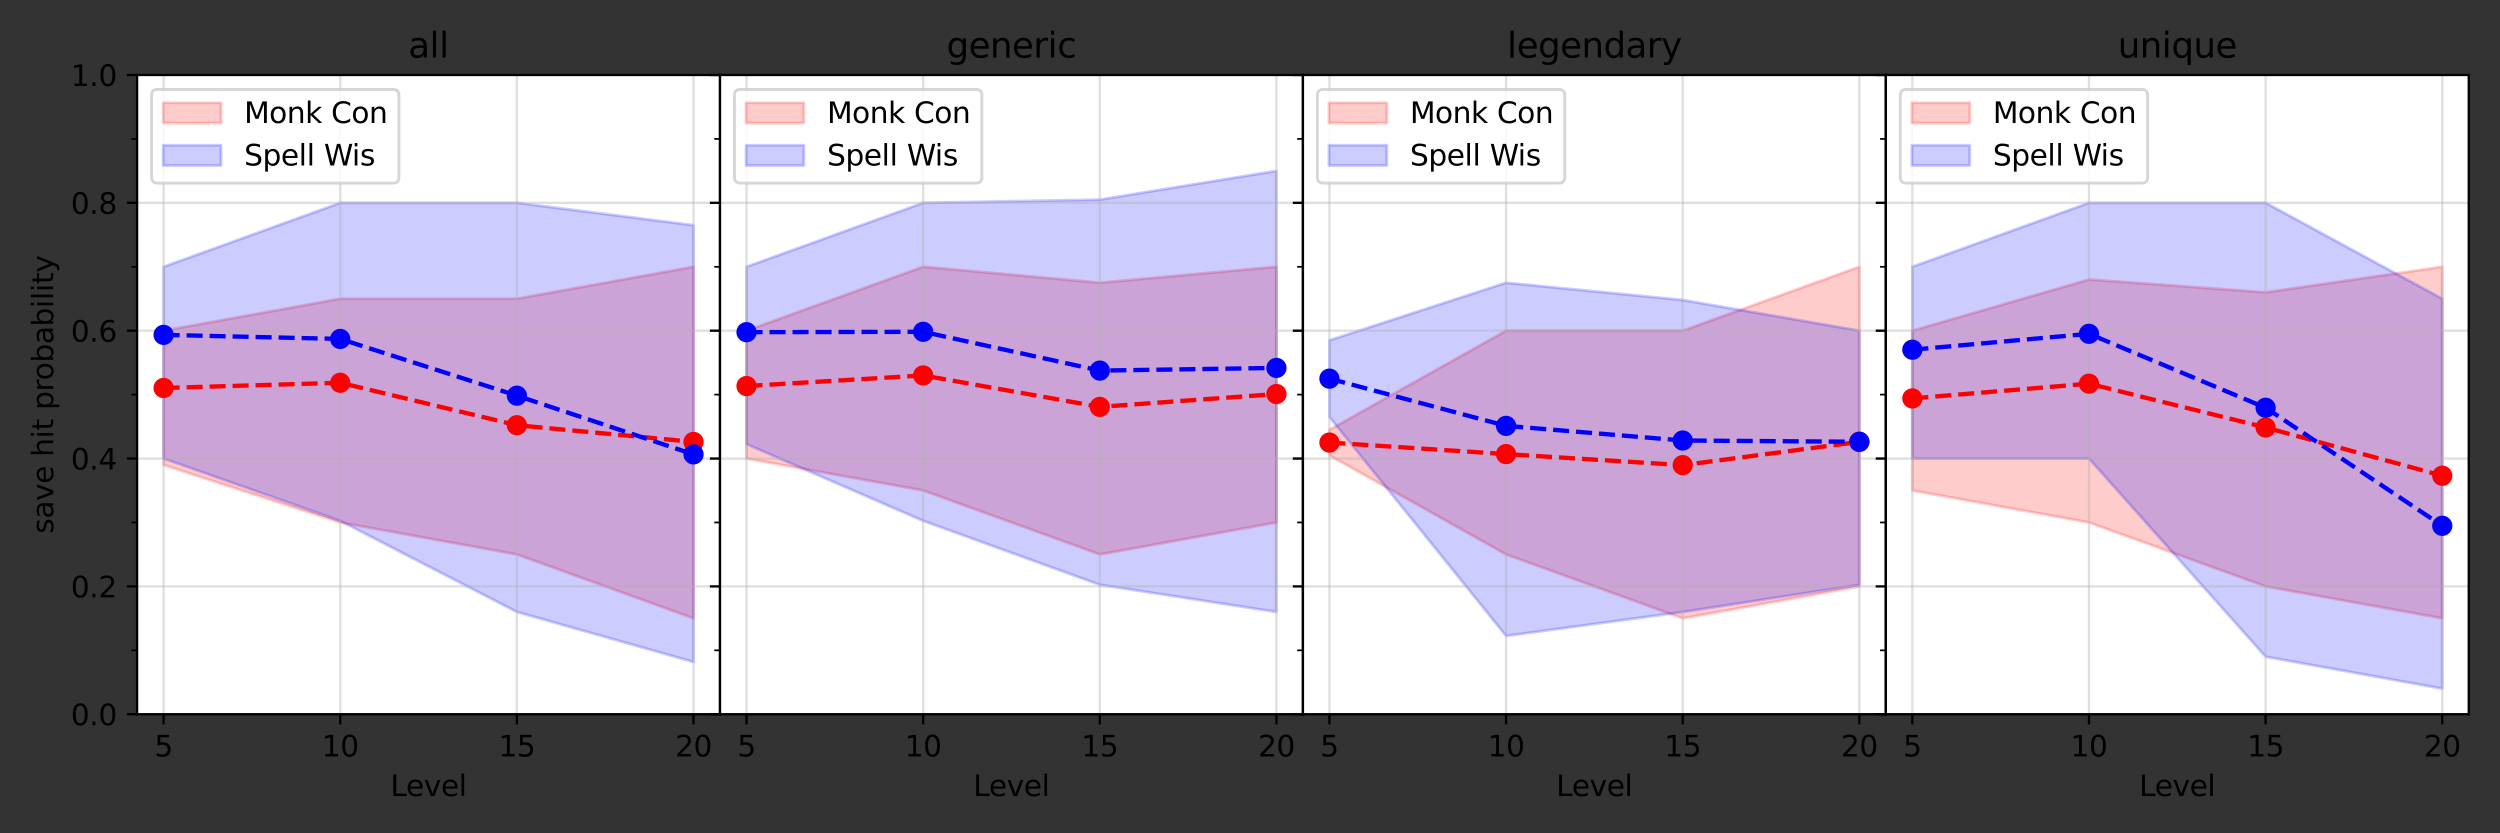 <?xml version="1.0" encoding="utf-8" standalone="no"?>
<!DOCTYPE svg PUBLIC "-//W3C//DTD SVG 1.1//EN"
  "http://www.w3.org/Graphics/SVG/1.1/DTD/svg11.dtd">
<svg xmlns:xlink="http://www.w3.org/1999/xlink" width="864pt" height="288pt" viewBox="0 0 864 288" xmlns="http://www.w3.org/2000/svg" version="1.1">
 <rect x="0" y="0" width="864" height="288" fill="#333333" stroke="none"/>
 <defs>
  <style type="text/css">*{stroke-linejoin: round; stroke-linecap: butt}</style>
 </defs>
 <g id="figure_1">
  <g id="patch_1">
   <path d="M 0 288 
L 864 288 
L 864 0 
L 0 0 
L 0 288 
z
" style="fill: none"/>
  </g>
  <g id="axes_1">
   <g id="patch_2">
    <path d="M 47.381 246.844 
L 248.836 246.844 
L 248.836 25.918 
L 47.381 25.918 
z
" style="fill: #ffffff"/>
   </g>
   <g id="PolyCollection_1">
    <defs>
     <path id="mc5e1fc3520" d="M 56.538 -173.712 
L 56.538 -127.317 
L 117.585 -107.434 
L 178.632 -96.388 
L 239.679 -74.295 
L 239.679 -195.804 
L 239.679 -195.804 
L 178.632 -184.758 
L 117.585 -184.758 
L 56.538 -173.712 
z
" style="stroke: #ff0000; stroke-opacity: 0.2"/>
    </defs>
    <g clip-path="url(#p38a1114e2a)">
     <use xlink:href="#mc5e1fc3520" x="0" y="288" style="fill: #ff0000; fill-opacity: 0.2; stroke: #ff0000; stroke-opacity: 0.2"/>
    </g>
   </g>
   <g id="PolyCollection_2">
    <defs>
     <path id="m28bdf48d0e" d="M 56.538 -195.804 
L 56.538 -129.526 
L 117.585 -107.986 
L 178.632 -76.504 
L 239.679 -59.217 
L 239.679 -210.164 
L 239.679 -210.164 
L 178.632 -217.897 
L 117.585 -217.897 
L 56.538 -195.804 
z
" style="stroke: #0000ff; stroke-opacity: 0.2"/>
    </defs>
    <g clip-path="url(#p38a1114e2a)">
     <use xlink:href="#m28bdf48d0e" x="0" y="288" style="fill: #0000ff; fill-opacity: 0.2; stroke: #0000ff; stroke-opacity: 0.2"/>
    </g>
   </g>
   <g id="matplotlib.axis_1">
    <g id="xtick_1">
     <g id="line2d_1">
      <path d="M 56.538 246.844 
L 56.538 25.918 
" clip-path="url(#p38a1114e2a)" style="fill: none; stroke: #b0b0b0; stroke-opacity: 0.4; stroke-width: 0.8; stroke-linecap: square"/>
     </g>
     <g id="line2d_2">
      <defs>
       <path id="m4a49cfbfd7" d="M 0 0 
L 0 3.5 
" style="stroke: #000000; stroke-width: 0.8"/>
      </defs>
      <g>
       <use xlink:href="#m4a49cfbfd7" x="56.538" y="246.844" style="stroke: #000000; stroke-width: 0.8"/>
      </g>
     </g>
     <g id="text_1">
      <!-- 5 -->
      <g transform="translate(53.357 261.442)scale(0.1 -0.1)">
       <defs>
        <path id="DejaVuSans-35" d="M 691 4666 
L 3169 4666 
L 3169 4134 
L 1269 4134 
L 1269 2991 
Q 1406 3038 1543 3061 
Q 1681 3084 1819 3084 
Q 2600 3084 3056 2656 
Q 3513 2228 3513 1497 
Q 3513 744 3044 326 
Q 2575 -91 1722 -91 
Q 1428 -91 1123 -41 
Q 819 9 494 109 
L 494 744 
Q 775 591 1075 516 
Q 1375 441 1709 441 
Q 2250 441 2565 725 
Q 2881 1009 2881 1497 
Q 2881 1984 2565 2268 
Q 2250 2553 1709 2553 
Q 1456 2553 1204 2497 
Q 953 2441 691 2322 
L 691 4666 
z
" transform="scale(0.016)"/>
       </defs>
       <use xlink:href="#DejaVuSans-35"/>
      </g>
     </g>
    </g>
    <g id="xtick_2">
     <g id="line2d_3">
      <path d="M 117.585 246.844 
L 117.585 25.918 
" clip-path="url(#p38a1114e2a)" style="fill: none; stroke: #b0b0b0; stroke-opacity: 0.4; stroke-width: 0.8; stroke-linecap: square"/>
     </g>
     <g id="line2d_4">
      <g>
       <use xlink:href="#m4a49cfbfd7" x="117.585" y="246.844" style="stroke: #000000; stroke-width: 0.8"/>
      </g>
     </g>
     <g id="text_2">
      <!-- 10 -->
      <g transform="translate(111.223 261.442)scale(0.1 -0.1)">
       <defs>
        <path id="DejaVuSans-31" d="M 794 531 
L 1825 531 
L 1825 4091 
L 703 3866 
L 703 4441 
L 1819 4666 
L 2450 4666 
L 2450 531 
L 3481 531 
L 3481 0 
L 794 0 
L 794 531 
z
" transform="scale(0.016)"/>
        <path id="DejaVuSans-30" d="M 2034 4250 
Q 1547 4250 1301 3770 
Q 1056 3291 1056 2328 
Q 1056 1369 1301 889 
Q 1547 409 2034 409 
Q 2525 409 2770 889 
Q 3016 1369 3016 2328 
Q 3016 3291 2770 3770 
Q 2525 4250 2034 4250 
z
M 2034 4750 
Q 2819 4750 3233 4129 
Q 3647 3509 3647 2328 
Q 3647 1150 3233 529 
Q 2819 -91 2034 -91 
Q 1250 -91 836 529 
Q 422 1150 422 2328 
Q 422 3509 836 4129 
Q 1250 4750 2034 4750 
z
" transform="scale(0.016)"/>
       </defs>
       <use xlink:href="#DejaVuSans-31"/>
       <use xlink:href="#DejaVuSans-30" x="63.623"/>
      </g>
     </g>
    </g>
    <g id="xtick_3">
     <g id="line2d_5">
      <path d="M 178.632 246.844 
L 178.632 25.918 
" clip-path="url(#p38a1114e2a)" style="fill: none; stroke: #b0b0b0; stroke-opacity: 0.4; stroke-width: 0.8; stroke-linecap: square"/>
     </g>
     <g id="line2d_6">
      <g>
       <use xlink:href="#m4a49cfbfd7" x="178.632" y="246.844" style="stroke: #000000; stroke-width: 0.8"/>
      </g>
     </g>
     <g id="text_3">
      <!-- 15 -->
      <g transform="translate(172.27 261.442)scale(0.1 -0.1)">
       <use xlink:href="#DejaVuSans-31"/>
       <use xlink:href="#DejaVuSans-35" x="63.623"/>
      </g>
     </g>
    </g>
    <g id="xtick_4">
     <g id="line2d_7">
      <path d="M 239.679 246.844 
L 239.679 25.918 
" clip-path="url(#p38a1114e2a)" style="fill: none; stroke: #b0b0b0; stroke-opacity: 0.4; stroke-width: 0.8; stroke-linecap: square"/>
     </g>
     <g id="line2d_8">
      <g>
       <use xlink:href="#m4a49cfbfd7" x="239.679" y="246.844" style="stroke: #000000; stroke-width: 0.8"/>
      </g>
     </g>
     <g id="text_4">
      <!-- 20 -->
      <g transform="translate(233.316 261.442)scale(0.1 -0.1)">
       <defs>
        <path id="DejaVuSans-32" d="M 1228 531 
L 3431 531 
L 3431 0 
L 469 0 
L 469 531 
Q 828 903 1448 1529 
Q 2069 2156 2228 2338 
Q 2531 2678 2651 2914 
Q 2772 3150 2772 3378 
Q 2772 3750 2511 3984 
Q 2250 4219 1831 4219 
Q 1534 4219 1204 4116 
Q 875 4013 500 3803 
L 500 4441 
Q 881 4594 1212 4672 
Q 1544 4750 1819 4750 
Q 2544 4750 2975 4387 
Q 3406 4025 3406 3419 
Q 3406 3131 3298 2873 
Q 3191 2616 2906 2266 
Q 2828 2175 2409 1742 
Q 1991 1309 1228 531 
z
" transform="scale(0.016)"/>
       </defs>
       <use xlink:href="#DejaVuSans-32"/>
       <use xlink:href="#DejaVuSans-30" x="63.623"/>
      </g>
     </g>
    </g>
    <g id="text_5">
     <!-- Level -->
     <g transform="translate(134.909 275.12)scale(0.1 -0.1)">
      <defs>
       <path id="DejaVuSans-4c" d="M 628 4666 
L 1259 4666 
L 1259 531 
L 3531 531 
L 3531 0 
L 628 0 
L 628 4666 
z
" transform="scale(0.016)"/>
       <path id="DejaVuSans-65" d="M 3597 1894 
L 3597 1613 
L 953 1613 
Q 991 1019 1311 708 
Q 1631 397 2203 397 
Q 2534 397 2845 478 
Q 3156 559 3463 722 
L 3463 178 
Q 3153 47 2828 -22 
Q 2503 -91 2169 -91 
Q 1331 -91 842 396 
Q 353 884 353 1716 
Q 353 2575 817 3079 
Q 1281 3584 2069 3584 
Q 2775 3584 3186 3129 
Q 3597 2675 3597 1894 
z
M 3022 2063 
Q 3016 2534 2758 2815 
Q 2500 3097 2075 3097 
Q 1594 3097 1305 2825 
Q 1016 2553 972 2059 
L 3022 2063 
z
" transform="scale(0.016)"/>
       <path id="DejaVuSans-76" d="M 191 3500 
L 800 3500 
L 1894 563 
L 2988 3500 
L 3597 3500 
L 2284 0 
L 1503 0 
L 191 3500 
z
" transform="scale(0.016)"/>
       <path id="DejaVuSans-6c" d="M 603 4863 
L 1178 4863 
L 1178 0 
L 603 0 
L 603 4863 
z
" transform="scale(0.016)"/>
      </defs>
      <use xlink:href="#DejaVuSans-4c"/>
      <use xlink:href="#DejaVuSans-65" x="53.963"/>
      <use xlink:href="#DejaVuSans-76" x="115.486"/>
      <use xlink:href="#DejaVuSans-65" x="174.666"/>
      <use xlink:href="#DejaVuSans-6c" x="236.189"/>
     </g>
    </g>
   </g>
   <g id="matplotlib.axis_2">
    <g id="ytick_1">
     <g id="line2d_9">
      <path d="M 47.381 246.844 
L 248.836 246.844 
" clip-path="url(#p38a1114e2a)" style="fill: none; stroke: #b0b0b0; stroke-opacity: 0.4; stroke-width: 0.8; stroke-linecap: square"/>
     </g>
     <g id="line2d_10">
      <defs>
       <path id="mcb3611934f" d="M 0 0 
L -3.5 0 
" style="stroke: #000000; stroke-width: 0.8"/>
      </defs>
      <g>
       <use xlink:href="#mcb3611934f" x="47.381" y="246.844" style="stroke: #000000; stroke-width: 0.8"/>
      </g>
     </g>
     <g id="text_6">
      <!-- 0.0 -->
      <g transform="translate(24.478 250.643)scale(0.1 -0.1)">
       <defs>
        <path id="DejaVuSans-2e" d="M 684 794 
L 1344 794 
L 1344 0 
L 684 0 
L 684 794 
z
" transform="scale(0.016)"/>
       </defs>
       <use xlink:href="#DejaVuSans-30"/>
       <use xlink:href="#DejaVuSans-2e" x="63.623"/>
       <use xlink:href="#DejaVuSans-30" x="95.41"/>
      </g>
     </g>
    </g>
    <g id="ytick_2">
     <g id="line2d_11">
      <path d="M 47.381 202.659 
L 248.836 202.659 
" clip-path="url(#p38a1114e2a)" style="fill: none; stroke: #b0b0b0; stroke-opacity: 0.4; stroke-width: 0.8; stroke-linecap: square"/>
     </g>
     <g id="line2d_12">
      <g>
       <use xlink:href="#mcb3611934f" x="47.381" y="202.659" style="stroke: #000000; stroke-width: 0.8"/>
      </g>
     </g>
     <g id="text_7">
      <!-- 0.2 -->
      <g transform="translate(24.478 206.458)scale(0.1 -0.1)">
       <use xlink:href="#DejaVuSans-30"/>
       <use xlink:href="#DejaVuSans-2e" x="63.623"/>
       <use xlink:href="#DejaVuSans-32" x="95.41"/>
      </g>
     </g>
    </g>
    <g id="ytick_3">
     <g id="line2d_13">
      <path d="M 47.381 158.474 
L 248.836 158.474 
" clip-path="url(#p38a1114e2a)" style="fill: none; stroke: #b0b0b0; stroke-opacity: 0.4; stroke-width: 0.8; stroke-linecap: square"/>
     </g>
     <g id="line2d_14">
      <g>
       <use xlink:href="#mcb3611934f" x="47.381" y="158.474" style="stroke: #000000; stroke-width: 0.8"/>
      </g>
     </g>
     <g id="text_8">
      <!-- 0.4 -->
      <g transform="translate(24.478 162.273)scale(0.1 -0.1)">
       <defs>
        <path id="DejaVuSans-34" d="M 2419 4116 
L 825 1625 
L 2419 1625 
L 2419 4116 
z
M 2253 4666 
L 3047 4666 
L 3047 1625 
L 3713 1625 
L 3713 1100 
L 3047 1100 
L 3047 0 
L 2419 0 
L 2419 1100 
L 313 1100 
L 313 1709 
L 2253 4666 
z
" transform="scale(0.016)"/>
       </defs>
       <use xlink:href="#DejaVuSans-30"/>
       <use xlink:href="#DejaVuSans-2e" x="63.623"/>
       <use xlink:href="#DejaVuSans-34" x="95.41"/>
      </g>
     </g>
    </g>
    <g id="ytick_4">
     <g id="line2d_15">
      <path d="M 47.381 114.288 
L 248.836 114.288 
" clip-path="url(#p38a1114e2a)" style="fill: none; stroke: #b0b0b0; stroke-opacity: 0.4; stroke-width: 0.8; stroke-linecap: square"/>
     </g>
     <g id="line2d_16">
      <g>
       <use xlink:href="#mcb3611934f" x="47.381" y="114.288" style="stroke: #000000; stroke-width: 0.8"/>
      </g>
     </g>
     <g id="text_9">
      <!-- 0.6 -->
      <g transform="translate(24.478 118.088)scale(0.1 -0.1)">
       <defs>
        <path id="DejaVuSans-36" d="M 2113 2584 
Q 1688 2584 1439 2293 
Q 1191 2003 1191 1497 
Q 1191 994 1439 701 
Q 1688 409 2113 409 
Q 2538 409 2786 701 
Q 3034 994 3034 1497 
Q 3034 2003 2786 2293 
Q 2538 2584 2113 2584 
z
M 3366 4563 
L 3366 3988 
Q 3128 4100 2886 4159 
Q 2644 4219 2406 4219 
Q 1781 4219 1451 3797 
Q 1122 3375 1075 2522 
Q 1259 2794 1537 2939 
Q 1816 3084 2150 3084 
Q 2853 3084 3261 2657 
Q 3669 2231 3669 1497 
Q 3669 778 3244 343 
Q 2819 -91 2113 -91 
Q 1303 -91 875 529 
Q 447 1150 447 2328 
Q 447 3434 972 4092 
Q 1497 4750 2381 4750 
Q 2619 4750 2861 4703 
Q 3103 4656 3366 4563 
z
" transform="scale(0.016)"/>
       </defs>
       <use xlink:href="#DejaVuSans-30"/>
       <use xlink:href="#DejaVuSans-2e" x="63.623"/>
       <use xlink:href="#DejaVuSans-36" x="95.41"/>
      </g>
     </g>
    </g>
    <g id="ytick_5">
     <g id="line2d_17">
      <path d="M 47.381 70.103 
L 248.836 70.103 
" clip-path="url(#p38a1114e2a)" style="fill: none; stroke: #b0b0b0; stroke-opacity: 0.4; stroke-width: 0.8; stroke-linecap: square"/>
     </g>
     <g id="line2d_18">
      <g>
       <use xlink:href="#mcb3611934f" x="47.381" y="70.103" style="stroke: #000000; stroke-width: 0.8"/>
      </g>
     </g>
     <g id="text_10">
      <!-- 0.8 -->
      <g transform="translate(24.478 73.902)scale(0.1 -0.1)">
       <defs>
        <path id="DejaVuSans-38" d="M 2034 2216 
Q 1584 2216 1326 1975 
Q 1069 1734 1069 1313 
Q 1069 891 1326 650 
Q 1584 409 2034 409 
Q 2484 409 2743 651 
Q 3003 894 3003 1313 
Q 3003 1734 2745 1975 
Q 2488 2216 2034 2216 
z
M 1403 2484 
Q 997 2584 770 2862 
Q 544 3141 544 3541 
Q 544 4100 942 4425 
Q 1341 4750 2034 4750 
Q 2731 4750 3128 4425 
Q 3525 4100 3525 3541 
Q 3525 3141 3298 2862 
Q 3072 2584 2669 2484 
Q 3125 2378 3379 2068 
Q 3634 1759 3634 1313 
Q 3634 634 3220 271 
Q 2806 -91 2034 -91 
Q 1263 -91 848 271 
Q 434 634 434 1313 
Q 434 1759 690 2068 
Q 947 2378 1403 2484 
z
M 1172 3481 
Q 1172 3119 1398 2916 
Q 1625 2713 2034 2713 
Q 2441 2713 2670 2916 
Q 2900 3119 2900 3481 
Q 2900 3844 2670 4047 
Q 2441 4250 2034 4250 
Q 1625 4250 1398 4047 
Q 1172 3844 1172 3481 
z
" transform="scale(0.016)"/>
       </defs>
       <use xlink:href="#DejaVuSans-30"/>
       <use xlink:href="#DejaVuSans-2e" x="63.623"/>
       <use xlink:href="#DejaVuSans-38" x="95.41"/>
      </g>
     </g>
    </g>
    <g id="ytick_6">
     <g id="line2d_19">
      <path d="M 47.381 25.918 
L 248.836 25.918 
" clip-path="url(#p38a1114e2a)" style="fill: none; stroke: #b0b0b0; stroke-opacity: 0.4; stroke-width: 0.8; stroke-linecap: square"/>
     </g>
     <g id="line2d_20">
      <g>
       <use xlink:href="#mcb3611934f" x="47.381" y="25.918" style="stroke: #000000; stroke-width: 0.8"/>
      </g>
     </g>
     <g id="text_11">
      <!-- 1.0 -->
      <g transform="translate(24.478 29.717)scale(0.1 -0.1)">
       <use xlink:href="#DejaVuSans-31"/>
       <use xlink:href="#DejaVuSans-2e" x="63.623"/>
       <use xlink:href="#DejaVuSans-30" x="95.41"/>
      </g>
     </g>
    </g>
    <g id="ytick_7">
     <g id="line2d_21">
      <defs>
       <path id="m6c1b9f409e" d="M 0 0 
L -2 0 
" style="stroke: #000000; stroke-width: 0.6"/>
      </defs>
      <g>
       <use xlink:href="#m6c1b9f409e" x="47.381" y="224.751" style="stroke: #000000; stroke-width: 0.6"/>
      </g>
     </g>
    </g>
    <g id="ytick_8">
     <g id="line2d_22">
      <g>
       <use xlink:href="#m6c1b9f409e" x="47.381" y="180.566" style="stroke: #000000; stroke-width: 0.6"/>
      </g>
     </g>
    </g>
    <g id="ytick_9">
     <g id="line2d_23">
      <g>
       <use xlink:href="#m6c1b9f409e" x="47.381" y="136.381" style="stroke: #000000; stroke-width: 0.6"/>
      </g>
     </g>
    </g>
    <g id="ytick_10">
     <g id="line2d_24">
      <g>
       <use xlink:href="#m6c1b9f409e" x="47.381" y="92.196" style="stroke: #000000; stroke-width: 0.6"/>
      </g>
     </g>
    </g>
    <g id="ytick_11">
     <g id="line2d_25">
      <g>
       <use xlink:href="#m6c1b9f409e" x="47.381" y="48.011" style="stroke: #000000; stroke-width: 0.6"/>
      </g>
     </g>
    </g>
    <g id="text_12">
     <!-- save hit probability -->
     <g transform="translate(18.398 184.458)rotate(-90)scale(0.1 -0.1)">
      <defs>
       <path id="DejaVuSans-73" d="M 2834 3397 
L 2834 2853 
Q 2591 2978 2328 3040 
Q 2066 3103 1784 3103 
Q 1356 3103 1142 2972 
Q 928 2841 928 2578 
Q 928 2378 1081 2264 
Q 1234 2150 1697 2047 
L 1894 2003 
Q 2506 1872 2764 1633 
Q 3022 1394 3022 966 
Q 3022 478 2636 193 
Q 2250 -91 1575 -91 
Q 1294 -91 989 -36 
Q 684 19 347 128 
L 347 722 
Q 666 556 975 473 
Q 1284 391 1588 391 
Q 1994 391 2212 530 
Q 2431 669 2431 922 
Q 2431 1156 2273 1281 
Q 2116 1406 1581 1522 
L 1381 1569 
Q 847 1681 609 1914 
Q 372 2147 372 2553 
Q 372 3047 722 3315 
Q 1072 3584 1716 3584 
Q 2034 3584 2315 3537 
Q 2597 3491 2834 3397 
z
" transform="scale(0.016)"/>
       <path id="DejaVuSans-61" d="M 2194 1759 
Q 1497 1759 1228 1600 
Q 959 1441 959 1056 
Q 959 750 1161 570 
Q 1363 391 1709 391 
Q 2188 391 2477 730 
Q 2766 1069 2766 1631 
L 2766 1759 
L 2194 1759 
z
M 3341 1997 
L 3341 0 
L 2766 0 
L 2766 531 
Q 2569 213 2275 61 
Q 1981 -91 1556 -91 
Q 1019 -91 701 211 
Q 384 513 384 1019 
Q 384 1609 779 1909 
Q 1175 2209 1959 2209 
L 2766 2209 
L 2766 2266 
Q 2766 2663 2505 2880 
Q 2244 3097 1772 3097 
Q 1472 3097 1187 3025 
Q 903 2953 641 2809 
L 641 3341 
Q 956 3463 1253 3523 
Q 1550 3584 1831 3584 
Q 2591 3584 2966 3190 
Q 3341 2797 3341 1997 
z
" transform="scale(0.016)"/>
       <path id="DejaVuSans-20" transform="scale(0.016)"/>
       <path id="DejaVuSans-68" d="M 3513 2113 
L 3513 0 
L 2938 0 
L 2938 2094 
Q 2938 2591 2744 2837 
Q 2550 3084 2163 3084 
Q 1697 3084 1428 2787 
Q 1159 2491 1159 1978 
L 1159 0 
L 581 0 
L 581 4863 
L 1159 4863 
L 1159 2956 
Q 1366 3272 1645 3428 
Q 1925 3584 2291 3584 
Q 2894 3584 3203 3211 
Q 3513 2838 3513 2113 
z
" transform="scale(0.016)"/>
       <path id="DejaVuSans-69" d="M 603 3500 
L 1178 3500 
L 1178 0 
L 603 0 
L 603 3500 
z
M 603 4863 
L 1178 4863 
L 1178 4134 
L 603 4134 
L 603 4863 
z
" transform="scale(0.016)"/>
       <path id="DejaVuSans-74" d="M 1172 4494 
L 1172 3500 
L 2356 3500 
L 2356 3053 
L 1172 3053 
L 1172 1153 
Q 1172 725 1289 603 
Q 1406 481 1766 481 
L 2356 481 
L 2356 0 
L 1766 0 
Q 1100 0 847 248 
Q 594 497 594 1153 
L 594 3053 
L 172 3053 
L 172 3500 
L 594 3500 
L 594 4494 
L 1172 4494 
z
" transform="scale(0.016)"/>
       <path id="DejaVuSans-70" d="M 1159 525 
L 1159 -1331 
L 581 -1331 
L 581 3500 
L 1159 3500 
L 1159 2969 
Q 1341 3281 1617 3432 
Q 1894 3584 2278 3584 
Q 2916 3584 3314 3078 
Q 3713 2572 3713 1747 
Q 3713 922 3314 415 
Q 2916 -91 2278 -91 
Q 1894 -91 1617 61 
Q 1341 213 1159 525 
z
M 3116 1747 
Q 3116 2381 2855 2742 
Q 2594 3103 2138 3103 
Q 1681 3103 1420 2742 
Q 1159 2381 1159 1747 
Q 1159 1113 1420 752 
Q 1681 391 2138 391 
Q 2594 391 2855 752 
Q 3116 1113 3116 1747 
z
" transform="scale(0.016)"/>
       <path id="DejaVuSans-72" d="M 2631 2963 
Q 2534 3019 2420 3045 
Q 2306 3072 2169 3072 
Q 1681 3072 1420 2755 
Q 1159 2438 1159 1844 
L 1159 0 
L 581 0 
L 581 3500 
L 1159 3500 
L 1159 2956 
Q 1341 3275 1631 3429 
Q 1922 3584 2338 3584 
Q 2397 3584 2469 3576 
Q 2541 3569 2628 3553 
L 2631 2963 
z
" transform="scale(0.016)"/>
       <path id="DejaVuSans-6f" d="M 1959 3097 
Q 1497 3097 1228 2736 
Q 959 2375 959 1747 
Q 959 1119 1226 758 
Q 1494 397 1959 397 
Q 2419 397 2687 759 
Q 2956 1122 2956 1747 
Q 2956 2369 2687 2733 
Q 2419 3097 1959 3097 
z
M 1959 3584 
Q 2709 3584 3137 3096 
Q 3566 2609 3566 1747 
Q 3566 888 3137 398 
Q 2709 -91 1959 -91 
Q 1206 -91 779 398 
Q 353 888 353 1747 
Q 353 2609 779 3096 
Q 1206 3584 1959 3584 
z
" transform="scale(0.016)"/>
       <path id="DejaVuSans-62" d="M 3116 1747 
Q 3116 2381 2855 2742 
Q 2594 3103 2138 3103 
Q 1681 3103 1420 2742 
Q 1159 2381 1159 1747 
Q 1159 1113 1420 752 
Q 1681 391 2138 391 
Q 2594 391 2855 752 
Q 3116 1113 3116 1747 
z
M 1159 2969 
Q 1341 3281 1617 3432 
Q 1894 3584 2278 3584 
Q 2916 3584 3314 3078 
Q 3713 2572 3713 1747 
Q 3713 922 3314 415 
Q 2916 -91 2278 -91 
Q 1894 -91 1617 61 
Q 1341 213 1159 525 
L 1159 0 
L 581 0 
L 581 4863 
L 1159 4863 
L 1159 2969 
z
" transform="scale(0.016)"/>
       <path id="DejaVuSans-79" d="M 2059 -325 
Q 1816 -950 1584 -1140 
Q 1353 -1331 966 -1331 
L 506 -1331 
L 506 -850 
L 844 -850 
Q 1081 -850 1212 -737 
Q 1344 -625 1503 -206 
L 1606 56 
L 191 3500 
L 800 3500 
L 1894 763 
L 2988 3500 
L 3597 3500 
L 2059 -325 
z
" transform="scale(0.016)"/>
      </defs>
      <use xlink:href="#DejaVuSans-73"/>
      <use xlink:href="#DejaVuSans-61" x="52.1"/>
      <use xlink:href="#DejaVuSans-76" x="113.379"/>
      <use xlink:href="#DejaVuSans-65" x="172.559"/>
      <use xlink:href="#DejaVuSans-20" x="234.082"/>
      <use xlink:href="#DejaVuSans-68" x="265.869"/>
      <use xlink:href="#DejaVuSans-69" x="329.248"/>
      <use xlink:href="#DejaVuSans-74" x="357.031"/>
      <use xlink:href="#DejaVuSans-20" x="396.24"/>
      <use xlink:href="#DejaVuSans-70" x="428.027"/>
      <use xlink:href="#DejaVuSans-72" x="491.504"/>
      <use xlink:href="#DejaVuSans-6f" x="530.367"/>
      <use xlink:href="#DejaVuSans-62" x="591.549"/>
      <use xlink:href="#DejaVuSans-61" x="655.025"/>
      <use xlink:href="#DejaVuSans-62" x="716.305"/>
      <use xlink:href="#DejaVuSans-69" x="779.781"/>
      <use xlink:href="#DejaVuSans-6c" x="807.564"/>
      <use xlink:href="#DejaVuSans-69" x="835.348"/>
      <use xlink:href="#DejaVuSans-74" x="863.131"/>
      <use xlink:href="#DejaVuSans-79" x="902.34"/>
     </g>
    </g>
   </g>
   <g id="line2d_26">
    <path d="M 56.538 134.087 
L 117.585 132.282 
L 178.632 146.95 
L 239.679 152.727 
" clip-path="url(#p38a1114e2a)" style="fill: none; stroke-dasharray: 5.55,2.4; stroke-dashoffset: 0; stroke: #ff0000; stroke-width: 1.5"/>
    <defs>
     <path id="mf91f7c0e3a" d="M 0 3 
C 0.796 3 1.559 2.684 2.121 2.121 
C 2.684 1.559 3 0.796 3 0 
C 3 -0.796 2.684 -1.559 2.121 -2.121 
C 1.559 -2.684 0.796 -3 0 -3 
C -0.796 -3 -1.559 -2.684 -2.121 -2.121 
C -2.684 -1.559 -3 -0.796 -3 0 
C -3 0.796 -2.684 1.559 -2.121 2.121 
C -1.559 2.684 -0.796 3 0 3 
z
" style="stroke: #ff0000"/>
    </defs>
    <g clip-path="url(#p38a1114e2a)">
     <use xlink:href="#mf91f7c0e3a" x="56.538" y="134.087" style="fill: #ff0000; stroke: #ff0000"/>
     <use xlink:href="#mf91f7c0e3a" x="117.585" y="132.282" style="fill: #ff0000; stroke: #ff0000"/>
     <use xlink:href="#mf91f7c0e3a" x="178.632" y="146.95" style="fill: #ff0000; stroke: #ff0000"/>
     <use xlink:href="#mf91f7c0e3a" x="239.679" y="152.727" style="fill: #ff0000; stroke: #ff0000"/>
    </g>
   </g>
   <g id="line2d_27">
    <path d="M 56.538 115.726 
L 117.585 117.138 
L 178.632 136.741 
L 239.679 157.029 
" clip-path="url(#p38a1114e2a)" style="fill: none; stroke-dasharray: 5.55,2.4; stroke-dashoffset: 0; stroke: #0000ff; stroke-width: 1.5"/>
    <defs>
     <path id="m408170ae4a" d="M 0 3 
C 0.796 3 1.559 2.684 2.121 2.121 
C 2.684 1.559 3 0.796 3 0 
C 3 -0.796 2.684 -1.559 2.121 -2.121 
C 1.559 -2.684 0.796 -3 0 -3 
C -0.796 -3 -1.559 -2.684 -2.121 -2.121 
C -2.684 -1.559 -3 -0.796 -3 0 
C -3 0.796 -2.684 1.559 -2.121 2.121 
C -1.559 2.684 -0.796 3 0 3 
z
" style="stroke: #0000ff"/>
    </defs>
    <g clip-path="url(#p38a1114e2a)">
     <use xlink:href="#m408170ae4a" x="56.538" y="115.726" style="fill: #0000ff; stroke: #0000ff"/>
     <use xlink:href="#m408170ae4a" x="117.585" y="117.138" style="fill: #0000ff; stroke: #0000ff"/>
     <use xlink:href="#m408170ae4a" x="178.632" y="136.741" style="fill: #0000ff; stroke: #0000ff"/>
     <use xlink:href="#m408170ae4a" x="239.679" y="157.029" style="fill: #0000ff; stroke: #0000ff"/>
    </g>
   </g>
   <g id="patch_3">
    <path d="M 47.381 246.844 
L 47.381 25.918 
" style="fill: none; stroke: #000000; stroke-width: 0.8; stroke-linejoin: miter; stroke-linecap: square"/>
   </g>
   <g id="patch_4">
    <path d="M 248.836 246.844 
L 248.836 25.918 
" style="fill: none; stroke: #000000; stroke-width: 0.8; stroke-linejoin: miter; stroke-linecap: square"/>
   </g>
   <g id="patch_5">
    <path d="M 47.381 246.844 
L 248.836 246.844 
" style="fill: none; stroke: #000000; stroke-width: 0.8; stroke-linejoin: miter; stroke-linecap: square"/>
   </g>
   <g id="patch_6">
    <path d="M 47.381 25.918 
L 248.836 25.918 
" style="fill: none; stroke: #000000; stroke-width: 0.8; stroke-linejoin: miter; stroke-linecap: square"/>
   </g>
   <g id="text_13">
    <!-- all -->
    <g transform="translate(141.098 19.918)scale(0.12 -0.12)">
     <use xlink:href="#DejaVuSans-61"/>
     <use xlink:href="#DejaVuSans-6c" x="61.279"/>
     <use xlink:href="#DejaVuSans-6c" x="89.062"/>
    </g>
   </g>
   <g id="legend_1">
    <g id="patch_7">
     <path d="M 54.381 63.274 
L 135.873 63.274 
Q 137.873 63.274 137.873 61.274 
L 137.873 32.918 
Q 137.873 30.918 135.873 30.918 
L 54.381 30.918 
Q 52.381 30.918 52.381 32.918 
L 52.381 61.274 
Q 52.381 63.274 54.381 63.274 
z
" style="fill: #ffffff; opacity: 0.8; stroke: #cccccc; stroke-linejoin: miter"/>
    </g>
    <g id="patch_8">
     <path d="M 56.381 42.517 
L 76.381 42.517 
L 76.381 35.517 
L 56.381 35.517 
z
" style="fill: #ff0000; fill-opacity: 0.2; stroke: #ff0000; stroke-opacity: 0.2; stroke-linejoin: miter"/>
    </g>
    <g id="text_14">
     <!-- Monk Con -->
     <g transform="translate(84.381 42.517)scale(0.1 -0.1)">
      <defs>
       <path id="DejaVuSans-4d" d="M 628 4666 
L 1569 4666 
L 2759 1491 
L 3956 4666 
L 4897 4666 
L 4897 0 
L 4281 0 
L 4281 4097 
L 3078 897 
L 2444 897 
L 1241 4097 
L 1241 0 
L 628 0 
L 628 4666 
z
" transform="scale(0.016)"/>
       <path id="DejaVuSans-6e" d="M 3513 2113 
L 3513 0 
L 2938 0 
L 2938 2094 
Q 2938 2591 2744 2837 
Q 2550 3084 2163 3084 
Q 1697 3084 1428 2787 
Q 1159 2491 1159 1978 
L 1159 0 
L 581 0 
L 581 3500 
L 1159 3500 
L 1159 2956 
Q 1366 3272 1645 3428 
Q 1925 3584 2291 3584 
Q 2894 3584 3203 3211 
Q 3513 2838 3513 2113 
z
" transform="scale(0.016)"/>
       <path id="DejaVuSans-6b" d="M 581 4863 
L 1159 4863 
L 1159 1991 
L 2875 3500 
L 3609 3500 
L 1753 1863 
L 3688 0 
L 2938 0 
L 1159 1709 
L 1159 0 
L 581 0 
L 581 4863 
z
" transform="scale(0.016)"/>
       <path id="DejaVuSans-43" d="M 4122 4306 
L 4122 3641 
Q 3803 3938 3442 4084 
Q 3081 4231 2675 4231 
Q 1875 4231 1450 3742 
Q 1025 3253 1025 2328 
Q 1025 1406 1450 917 
Q 1875 428 2675 428 
Q 3081 428 3442 575 
Q 3803 722 4122 1019 
L 4122 359 
Q 3791 134 3420 21 
Q 3050 -91 2638 -91 
Q 1578 -91 968 557 
Q 359 1206 359 2328 
Q 359 3453 968 4101 
Q 1578 4750 2638 4750 
Q 3056 4750 3426 4639 
Q 3797 4528 4122 4306 
z
" transform="scale(0.016)"/>
      </defs>
      <use xlink:href="#DejaVuSans-4d"/>
      <use xlink:href="#DejaVuSans-6f" x="86.279"/>
      <use xlink:href="#DejaVuSans-6e" x="147.461"/>
      <use xlink:href="#DejaVuSans-6b" x="210.84"/>
      <use xlink:href="#DejaVuSans-20" x="268.75"/>
      <use xlink:href="#DejaVuSans-43" x="300.537"/>
      <use xlink:href="#DejaVuSans-6f" x="370.361"/>
      <use xlink:href="#DejaVuSans-6e" x="431.543"/>
     </g>
    </g>
    <g id="patch_9">
     <path d="M 56.381 57.195 
L 76.381 57.195 
L 76.381 50.195 
L 56.381 50.195 
z
" style="fill: #0000ff; fill-opacity: 0.2; stroke: #0000ff; stroke-opacity: 0.2; stroke-linejoin: miter"/>
    </g>
    <g id="text_15">
     <!-- Spell Wis -->
     <g transform="translate(84.381 57.195)scale(0.1 -0.1)">
      <defs>
       <path id="DejaVuSans-53" d="M 3425 4513 
L 3425 3897 
Q 3066 4069 2747 4153 
Q 2428 4238 2131 4238 
Q 1616 4238 1336 4038 
Q 1056 3838 1056 3469 
Q 1056 3159 1242 3001 
Q 1428 2844 1947 2747 
L 2328 2669 
Q 3034 2534 3370 2195 
Q 3706 1856 3706 1288 
Q 3706 609 3251 259 
Q 2797 -91 1919 -91 
Q 1588 -91 1214 -16 
Q 841 59 441 206 
L 441 856 
Q 825 641 1194 531 
Q 1563 422 1919 422 
Q 2459 422 2753 634 
Q 3047 847 3047 1241 
Q 3047 1584 2836 1778 
Q 2625 1972 2144 2069 
L 1759 2144 
Q 1053 2284 737 2584 
Q 422 2884 422 3419 
Q 422 4038 858 4394 
Q 1294 4750 2059 4750 
Q 2388 4750 2728 4690 
Q 3069 4631 3425 4513 
z
" transform="scale(0.016)"/>
       <path id="DejaVuSans-57" d="M 213 4666 
L 850 4666 
L 1831 722 
L 2809 4666 
L 3519 4666 
L 4500 722 
L 5478 4666 
L 6119 4666 
L 4947 0 
L 4153 0 
L 3169 4050 
L 2175 0 
L 1381 0 
L 213 4666 
z
" transform="scale(0.016)"/>
      </defs>
      <use xlink:href="#DejaVuSans-53"/>
      <use xlink:href="#DejaVuSans-70" x="63.477"/>
      <use xlink:href="#DejaVuSans-65" x="126.953"/>
      <use xlink:href="#DejaVuSans-6c" x="188.477"/>
      <use xlink:href="#DejaVuSans-6c" x="216.26"/>
      <use xlink:href="#DejaVuSans-20" x="244.043"/>
      <use xlink:href="#DejaVuSans-57" x="275.83"/>
      <use xlink:href="#DejaVuSans-69" x="372.457"/>
      <use xlink:href="#DejaVuSans-73" x="400.24"/>
     </g>
    </g>
   </g>
  </g>
  <g id="axes_2">
   <g id="patch_10">
    <path d="M 248.836 246.844 
L 450.291 246.844 
L 450.291 25.918 
L 248.836 25.918 
z
" style="fill: #ffffff"/>
   </g>
   <g id="PolyCollection_3">
    <defs>
     <path id="ma044bf352d" d="M 257.993 -173.712 
L 257.993 -129.526 
L 319.04 -118.48 
L 380.087 -96.388 
L 441.134 -107.434 
L 441.134 -195.804 
L 441.134 -195.804 
L 380.087 -190.281 
L 319.04 -195.804 
L 257.993 -173.712 
z
" style="stroke: #ff0000; stroke-opacity: 0.2"/>
    </defs>
    <g clip-path="url(#p0e6dd83c10)">
     <use xlink:href="#ma044bf352d" x="0" y="288" style="fill: #ff0000; fill-opacity: 0.2; stroke: #ff0000; stroke-opacity: 0.2"/>
    </g>
   </g>
   <g id="PolyCollection_4">
    <defs>
     <path id="m5ee130480d" d="M 257.993 -195.804 
L 257.993 -134.497 
L 319.04 -107.986 
L 380.087 -85.894 
L 441.134 -76.504 
L 441.134 -228.943 
L 441.134 -228.943 
L 380.087 -219.001 
L 319.04 -217.897 
L 257.993 -195.804 
z
" style="stroke: #0000ff; stroke-opacity: 0.2"/>
    </defs>
    <g clip-path="url(#p0e6dd83c10)">
     <use xlink:href="#m5ee130480d" x="0" y="288" style="fill: #0000ff; fill-opacity: 0.2; stroke: #0000ff; stroke-opacity: 0.2"/>
    </g>
   </g>
   <g id="matplotlib.axis_3">
    <g id="xtick_5">
     <g id="line2d_28">
      <path d="M 257.993 246.844 
L 257.993 25.918 
" clip-path="url(#p0e6dd83c10)" style="fill: none; stroke: #b0b0b0; stroke-opacity: 0.4; stroke-width: 0.8; stroke-linecap: square"/>
     </g>
     <g id="line2d_29">
      <g>
       <use xlink:href="#m4a49cfbfd7" x="257.993" y="246.844" style="stroke: #000000; stroke-width: 0.8"/>
      </g>
     </g>
     <g id="text_16">
      <!-- 5 -->
      <g transform="translate(254.812 261.442)scale(0.1 -0.1)">
       <use xlink:href="#DejaVuSans-35"/>
      </g>
     </g>
    </g>
    <g id="xtick_6">
     <g id="line2d_30">
      <path d="M 319.04 246.844 
L 319.04 25.918 
" clip-path="url(#p0e6dd83c10)" style="fill: none; stroke: #b0b0b0; stroke-opacity: 0.4; stroke-width: 0.8; stroke-linecap: square"/>
     </g>
     <g id="line2d_31">
      <g>
       <use xlink:href="#m4a49cfbfd7" x="319.04" y="246.844" style="stroke: #000000; stroke-width: 0.8"/>
      </g>
     </g>
     <g id="text_17">
      <!-- 10 -->
      <g transform="translate(312.677 261.442)scale(0.1 -0.1)">
       <use xlink:href="#DejaVuSans-31"/>
       <use xlink:href="#DejaVuSans-30" x="63.623"/>
      </g>
     </g>
    </g>
    <g id="xtick_7">
     <g id="line2d_32">
      <path d="M 380.087 246.844 
L 380.087 25.918 
" clip-path="url(#p0e6dd83c10)" style="fill: none; stroke: #b0b0b0; stroke-opacity: 0.4; stroke-width: 0.8; stroke-linecap: square"/>
     </g>
     <g id="line2d_33">
      <g>
       <use xlink:href="#m4a49cfbfd7" x="380.087" y="246.844" style="stroke: #000000; stroke-width: 0.8"/>
      </g>
     </g>
     <g id="text_18">
      <!-- 15 -->
      <g transform="translate(373.724 261.442)scale(0.1 -0.1)">
       <use xlink:href="#DejaVuSans-31"/>
       <use xlink:href="#DejaVuSans-35" x="63.623"/>
      </g>
     </g>
    </g>
    <g id="xtick_8">
     <g id="line2d_34">
      <path d="M 441.134 246.844 
L 441.134 25.918 
" clip-path="url(#p0e6dd83c10)" style="fill: none; stroke: #b0b0b0; stroke-opacity: 0.4; stroke-width: 0.8; stroke-linecap: square"/>
     </g>
     <g id="line2d_35">
      <g>
       <use xlink:href="#m4a49cfbfd7" x="441.134" y="246.844" style="stroke: #000000; stroke-width: 0.8"/>
      </g>
     </g>
     <g id="text_19">
      <!-- 20 -->
      <g transform="translate(434.771 261.442)scale(0.1 -0.1)">
       <use xlink:href="#DejaVuSans-32"/>
       <use xlink:href="#DejaVuSans-30" x="63.623"/>
      </g>
     </g>
    </g>
    <g id="text_20">
     <!-- Level -->
     <g transform="translate(336.363 275.12)scale(0.1 -0.1)">
      <use xlink:href="#DejaVuSans-4c"/>
      <use xlink:href="#DejaVuSans-65" x="53.963"/>
      <use xlink:href="#DejaVuSans-76" x="115.486"/>
      <use xlink:href="#DejaVuSans-65" x="174.666"/>
      <use xlink:href="#DejaVuSans-6c" x="236.189"/>
     </g>
    </g>
   </g>
   <g id="matplotlib.axis_4">
    <g id="ytick_12">
     <g id="line2d_36">
      <path d="M 248.836 246.844 
L 450.291 246.844 
" clip-path="url(#p0e6dd83c10)" style="fill: none; stroke: #b0b0b0; stroke-opacity: 0.4; stroke-width: 0.8; stroke-linecap: square"/>
     </g>
     <g id="line2d_37">
      <g>
       <use xlink:href="#mcb3611934f" x="248.836" y="246.844" style="stroke: #000000; stroke-width: 0.8"/>
      </g>
     </g>
    </g>
    <g id="ytick_13">
     <g id="line2d_38">
      <path d="M 248.836 202.659 
L 450.291 202.659 
" clip-path="url(#p0e6dd83c10)" style="fill: none; stroke: #b0b0b0; stroke-opacity: 0.4; stroke-width: 0.8; stroke-linecap: square"/>
     </g>
     <g id="line2d_39">
      <g>
       <use xlink:href="#mcb3611934f" x="248.836" y="202.659" style="stroke: #000000; stroke-width: 0.8"/>
      </g>
     </g>
    </g>
    <g id="ytick_14">
     <g id="line2d_40">
      <path d="M 248.836 158.474 
L 450.291 158.474 
" clip-path="url(#p0e6dd83c10)" style="fill: none; stroke: #b0b0b0; stroke-opacity: 0.4; stroke-width: 0.8; stroke-linecap: square"/>
     </g>
     <g id="line2d_41">
      <g>
       <use xlink:href="#mcb3611934f" x="248.836" y="158.474" style="stroke: #000000; stroke-width: 0.8"/>
      </g>
     </g>
    </g>
    <g id="ytick_15">
     <g id="line2d_42">
      <path d="M 248.836 114.288 
L 450.291 114.288 
" clip-path="url(#p0e6dd83c10)" style="fill: none; stroke: #b0b0b0; stroke-opacity: 0.4; stroke-width: 0.8; stroke-linecap: square"/>
     </g>
     <g id="line2d_43">
      <g>
       <use xlink:href="#mcb3611934f" x="248.836" y="114.288" style="stroke: #000000; stroke-width: 0.8"/>
      </g>
     </g>
    </g>
    <g id="ytick_16">
     <g id="line2d_44">
      <path d="M 248.836 70.103 
L 450.291 70.103 
" clip-path="url(#p0e6dd83c10)" style="fill: none; stroke: #b0b0b0; stroke-opacity: 0.4; stroke-width: 0.8; stroke-linecap: square"/>
     </g>
     <g id="line2d_45">
      <g>
       <use xlink:href="#mcb3611934f" x="248.836" y="70.103" style="stroke: #000000; stroke-width: 0.8"/>
      </g>
     </g>
    </g>
    <g id="ytick_17">
     <g id="line2d_46">
      <path d="M 248.836 25.918 
L 450.291 25.918 
" clip-path="url(#p0e6dd83c10)" style="fill: none; stroke: #b0b0b0; stroke-opacity: 0.4; stroke-width: 0.8; stroke-linecap: square"/>
     </g>
     <g id="line2d_47">
      <g>
       <use xlink:href="#mcb3611934f" x="248.836" y="25.918" style="stroke: #000000; stroke-width: 0.8"/>
      </g>
     </g>
    </g>
    <g id="ytick_18">
     <g id="line2d_48">
      <g>
       <use xlink:href="#m6c1b9f409e" x="248.836" y="224.751" style="stroke: #000000; stroke-width: 0.6"/>
      </g>
     </g>
    </g>
    <g id="ytick_19">
     <g id="line2d_49">
      <g>
       <use xlink:href="#m6c1b9f409e" x="248.836" y="180.566" style="stroke: #000000; stroke-width: 0.6"/>
      </g>
     </g>
    </g>
    <g id="ytick_20">
     <g id="line2d_50">
      <g>
       <use xlink:href="#m6c1b9f409e" x="248.836" y="136.381" style="stroke: #000000; stroke-width: 0.6"/>
      </g>
     </g>
    </g>
    <g id="ytick_21">
     <g id="line2d_51">
      <g>
       <use xlink:href="#m6c1b9f409e" x="248.836" y="92.196" style="stroke: #000000; stroke-width: 0.6"/>
      </g>
     </g>
    </g>
    <g id="ytick_22">
     <g id="line2d_52">
      <g>
       <use xlink:href="#m6c1b9f409e" x="248.836" y="48.011" style="stroke: #000000; stroke-width: 0.6"/>
      </g>
     </g>
    </g>
   </g>
   <g id="line2d_53">
    <path d="M 257.993 133.415 
L 319.04 129.747 
L 380.087 140.618 
L 441.134 136.18 
" clip-path="url(#p0e6dd83c10)" style="fill: none; stroke-dasharray: 5.55,2.4; stroke-dashoffset: 0; stroke: #ff0000; stroke-width: 1.5"/>
    <g clip-path="url(#p0e6dd83c10)">
     <use xlink:href="#mf91f7c0e3a" x="257.993" y="133.415" style="fill: #ff0000; stroke: #ff0000"/>
     <use xlink:href="#mf91f7c0e3a" x="319.04" y="129.747" style="fill: #ff0000; stroke: #ff0000"/>
     <use xlink:href="#mf91f7c0e3a" x="380.087" y="140.618" style="fill: #ff0000; stroke: #ff0000"/>
     <use xlink:href="#mf91f7c0e3a" x="441.134" y="136.18" style="fill: #ff0000; stroke: #ff0000"/>
    </g>
   </g>
   <g id="line2d_54">
    <path d="M 257.993 114.803 
L 319.04 114.672 
L 380.087 128.077 
L 441.134 127.152 
" clip-path="url(#p0e6dd83c10)" style="fill: none; stroke-dasharray: 5.55,2.4; stroke-dashoffset: 0; stroke: #0000ff; stroke-width: 1.5"/>
    <g clip-path="url(#p0e6dd83c10)">
     <use xlink:href="#m408170ae4a" x="257.993" y="114.803" style="fill: #0000ff; stroke: #0000ff"/>
     <use xlink:href="#m408170ae4a" x="319.04" y="114.672" style="fill: #0000ff; stroke: #0000ff"/>
     <use xlink:href="#m408170ae4a" x="380.087" y="128.077" style="fill: #0000ff; stroke: #0000ff"/>
     <use xlink:href="#m408170ae4a" x="441.134" y="127.152" style="fill: #0000ff; stroke: #0000ff"/>
    </g>
   </g>
   <g id="patch_11">
    <path d="M 248.836 246.844 
L 248.836 25.918 
" style="fill: none; stroke: #000000; stroke-width: 0.8; stroke-linejoin: miter; stroke-linecap: square"/>
   </g>
   <g id="patch_12">
    <path d="M 450.291 246.844 
L 450.291 25.918 
" style="fill: none; stroke: #000000; stroke-width: 0.8; stroke-linejoin: miter; stroke-linecap: square"/>
   </g>
   <g id="patch_13">
    <path d="M 248.836 246.844 
L 450.291 246.844 
" style="fill: none; stroke: #000000; stroke-width: 0.8; stroke-linejoin: miter; stroke-linecap: square"/>
   </g>
   <g id="patch_14">
    <path d="M 248.836 25.918 
L 450.291 25.918 
" style="fill: none; stroke: #000000; stroke-width: 0.8; stroke-linejoin: miter; stroke-linecap: square"/>
   </g>
   <g id="text_21">
    <!-- generic -->
    <g transform="translate(327.135 19.918)scale(0.12 -0.12)">
     <defs>
      <path id="DejaVuSans-67" d="M 2906 1791 
Q 2906 2416 2648 2759 
Q 2391 3103 1925 3103 
Q 1463 3103 1205 2759 
Q 947 2416 947 1791 
Q 947 1169 1205 825 
Q 1463 481 1925 481 
Q 2391 481 2648 825 
Q 2906 1169 2906 1791 
z
M 3481 434 
Q 3481 -459 3084 -895 
Q 2688 -1331 1869 -1331 
Q 1566 -1331 1297 -1286 
Q 1028 -1241 775 -1147 
L 775 -588 
Q 1028 -725 1275 -790 
Q 1522 -856 1778 -856 
Q 2344 -856 2625 -561 
Q 2906 -266 2906 331 
L 2906 616 
Q 2728 306 2450 153 
Q 2172 0 1784 0 
Q 1141 0 747 490 
Q 353 981 353 1791 
Q 353 2603 747 3093 
Q 1141 3584 1784 3584 
Q 2172 3584 2450 3431 
Q 2728 3278 2906 2969 
L 2906 3500 
L 3481 3500 
L 3481 434 
z
" transform="scale(0.016)"/>
      <path id="DejaVuSans-63" d="M 3122 3366 
L 3122 2828 
Q 2878 2963 2633 3030 
Q 2388 3097 2138 3097 
Q 1578 3097 1268 2742 
Q 959 2388 959 1747 
Q 959 1106 1268 751 
Q 1578 397 2138 397 
Q 2388 397 2633 464 
Q 2878 531 3122 666 
L 3122 134 
Q 2881 22 2623 -34 
Q 2366 -91 2075 -91 
Q 1284 -91 818 406 
Q 353 903 353 1747 
Q 353 2603 823 3093 
Q 1294 3584 2113 3584 
Q 2378 3584 2631 3529 
Q 2884 3475 3122 3366 
z
" transform="scale(0.016)"/>
     </defs>
     <use xlink:href="#DejaVuSans-67"/>
     <use xlink:href="#DejaVuSans-65" x="63.477"/>
     <use xlink:href="#DejaVuSans-6e" x="125"/>
     <use xlink:href="#DejaVuSans-65" x="188.379"/>
     <use xlink:href="#DejaVuSans-72" x="249.902"/>
     <use xlink:href="#DejaVuSans-69" x="291.016"/>
     <use xlink:href="#DejaVuSans-63" x="318.799"/>
    </g>
   </g>
   <g id="legend_2">
    <g id="patch_15">
     <path d="M 255.836 63.274 
L 337.328 63.274 
Q 339.328 63.274 339.328 61.274 
L 339.328 32.918 
Q 339.328 30.918 337.328 30.918 
L 255.836 30.918 
Q 253.836 30.918 253.836 32.918 
L 253.836 61.274 
Q 253.836 63.274 255.836 63.274 
z
" style="fill: #ffffff; opacity: 0.8; stroke: #cccccc; stroke-linejoin: miter"/>
    </g>
    <g id="patch_16">
     <path d="M 257.836 42.517 
L 277.836 42.517 
L 277.836 35.517 
L 257.836 35.517 
z
" style="fill: #ff0000; fill-opacity: 0.2; stroke: #ff0000; stroke-opacity: 0.2; stroke-linejoin: miter"/>
    </g>
    <g id="text_22">
     <!-- Monk Con -->
     <g transform="translate(285.836 42.517)scale(0.1 -0.1)">
      <use xlink:href="#DejaVuSans-4d"/>
      <use xlink:href="#DejaVuSans-6f" x="86.279"/>
      <use xlink:href="#DejaVuSans-6e" x="147.461"/>
      <use xlink:href="#DejaVuSans-6b" x="210.84"/>
      <use xlink:href="#DejaVuSans-20" x="268.75"/>
      <use xlink:href="#DejaVuSans-43" x="300.537"/>
      <use xlink:href="#DejaVuSans-6f" x="370.361"/>
      <use xlink:href="#DejaVuSans-6e" x="431.543"/>
     </g>
    </g>
    <g id="patch_17">
     <path d="M 257.836 57.195 
L 277.836 57.195 
L 277.836 50.195 
L 257.836 50.195 
z
" style="fill: #0000ff; fill-opacity: 0.2; stroke: #0000ff; stroke-opacity: 0.2; stroke-linejoin: miter"/>
    </g>
    <g id="text_23">
     <!-- Spell Wis -->
     <g transform="translate(285.836 57.195)scale(0.1 -0.1)">
      <use xlink:href="#DejaVuSans-53"/>
      <use xlink:href="#DejaVuSans-70" x="63.477"/>
      <use xlink:href="#DejaVuSans-65" x="126.953"/>
      <use xlink:href="#DejaVuSans-6c" x="188.477"/>
      <use xlink:href="#DejaVuSans-6c" x="216.26"/>
      <use xlink:href="#DejaVuSans-20" x="244.043"/>
      <use xlink:href="#DejaVuSans-57" x="275.83"/>
      <use xlink:href="#DejaVuSans-69" x="372.457"/>
      <use xlink:href="#DejaVuSans-73" x="400.24"/>
     </g>
    </g>
   </g>
  </g>
  <g id="axes_3">
   <g id="patch_18">
    <path d="M 450.291 246.844 
L 651.745 246.844 
L 651.745 25.918 
L 450.291 25.918 
z
" style="fill: #ffffff"/>
   </g>
   <g id="PolyCollection_5">
    <defs>
     <path id="m03d8f7438c" d="M 459.448 -139.468 
L 459.448 -130.631 
L 520.495 -96.388 
L 581.541 -74.295 
L 642.588 -85.341 
L 642.588 -195.804 
L 642.588 -195.804 
L 581.541 -173.712 
L 520.495 -173.712 
L 459.448 -139.468 
z
" style="stroke: #ff0000; stroke-opacity: 0.2"/>
    </defs>
    <g clip-path="url(#p046424abb7)">
     <use xlink:href="#m03d8f7438c" x="0" y="288" style="fill: #ff0000; fill-opacity: 0.2; stroke: #ff0000; stroke-opacity: 0.2"/>
    </g>
   </g>
   <g id="PolyCollection_6">
    <defs>
     <path id="mdb18193113" d="M 459.448 -170.398 
L 459.448 -143.887 
L 520.495 -68.22 
L 581.541 -76.504 
L 642.588 -85.894 
L 642.588 -173.712 
L 642.588 -173.712 
L 581.541 -184.316 
L 520.495 -190.281 
L 459.448 -170.398 
z
" style="stroke: #0000ff; stroke-opacity: 0.2"/>
    </defs>
    <g clip-path="url(#p046424abb7)">
     <use xlink:href="#mdb18193113" x="0" y="288" style="fill: #0000ff; fill-opacity: 0.2; stroke: #0000ff; stroke-opacity: 0.2"/>
    </g>
   </g>
   <g id="matplotlib.axis_5">
    <g id="xtick_9">
     <g id="line2d_55">
      <path d="M 459.448 246.844 
L 459.448 25.918 
" clip-path="url(#p046424abb7)" style="fill: none; stroke: #b0b0b0; stroke-opacity: 0.4; stroke-width: 0.8; stroke-linecap: square"/>
     </g>
     <g id="line2d_56">
      <g>
       <use xlink:href="#m4a49cfbfd7" x="459.448" y="246.844" style="stroke: #000000; stroke-width: 0.8"/>
      </g>
     </g>
     <g id="text_24">
      <!-- 5 -->
      <g transform="translate(456.266 261.442)scale(0.1 -0.1)">
       <use xlink:href="#DejaVuSans-35"/>
      </g>
     </g>
    </g>
    <g id="xtick_10">
     <g id="line2d_57">
      <path d="M 520.495 246.844 
L 520.495 25.918 
" clip-path="url(#p046424abb7)" style="fill: none; stroke: #b0b0b0; stroke-opacity: 0.4; stroke-width: 0.8; stroke-linecap: square"/>
     </g>
     <g id="line2d_58">
      <g>
       <use xlink:href="#m4a49cfbfd7" x="520.495" y="246.844" style="stroke: #000000; stroke-width: 0.8"/>
      </g>
     </g>
     <g id="text_25">
      <!-- 10 -->
      <g transform="translate(514.132 261.442)scale(0.1 -0.1)">
       <use xlink:href="#DejaVuSans-31"/>
       <use xlink:href="#DejaVuSans-30" x="63.623"/>
      </g>
     </g>
    </g>
    <g id="xtick_11">
     <g id="line2d_59">
      <path d="M 581.541 246.844 
L 581.541 25.918 
" clip-path="url(#p046424abb7)" style="fill: none; stroke: #b0b0b0; stroke-opacity: 0.4; stroke-width: 0.8; stroke-linecap: square"/>
     </g>
     <g id="line2d_60">
      <g>
       <use xlink:href="#m4a49cfbfd7" x="581.541" y="246.844" style="stroke: #000000; stroke-width: 0.8"/>
      </g>
     </g>
     <g id="text_26">
      <!-- 15 -->
      <g transform="translate(575.179 261.442)scale(0.1 -0.1)">
       <use xlink:href="#DejaVuSans-31"/>
       <use xlink:href="#DejaVuSans-35" x="63.623"/>
      </g>
     </g>
    </g>
    <g id="xtick_12">
     <g id="line2d_61">
      <path d="M 642.588 246.844 
L 642.588 25.918 
" clip-path="url(#p046424abb7)" style="fill: none; stroke: #b0b0b0; stroke-opacity: 0.4; stroke-width: 0.8; stroke-linecap: square"/>
     </g>
     <g id="line2d_62">
      <g>
       <use xlink:href="#m4a49cfbfd7" x="642.588" y="246.844" style="stroke: #000000; stroke-width: 0.8"/>
      </g>
     </g>
     <g id="text_27">
      <!-- 20 -->
      <g transform="translate(636.226 261.442)scale(0.1 -0.1)">
       <use xlink:href="#DejaVuSans-32"/>
       <use xlink:href="#DejaVuSans-30" x="63.623"/>
      </g>
     </g>
    </g>
    <g id="text_28">
     <!-- Level -->
     <g transform="translate(537.818 275.12)scale(0.1 -0.1)">
      <use xlink:href="#DejaVuSans-4c"/>
      <use xlink:href="#DejaVuSans-65" x="53.963"/>
      <use xlink:href="#DejaVuSans-76" x="115.486"/>
      <use xlink:href="#DejaVuSans-65" x="174.666"/>
      <use xlink:href="#DejaVuSans-6c" x="236.189"/>
     </g>
    </g>
   </g>
   <g id="matplotlib.axis_6">
    <g id="ytick_23">
     <g id="line2d_63">
      <path d="M 450.291 246.844 
L 651.745 246.844 
" clip-path="url(#p046424abb7)" style="fill: none; stroke: #b0b0b0; stroke-opacity: 0.4; stroke-width: 0.8; stroke-linecap: square"/>
     </g>
     <g id="line2d_64">
      <g>
       <use xlink:href="#mcb3611934f" x="450.291" y="246.844" style="stroke: #000000; stroke-width: 0.8"/>
      </g>
     </g>
    </g>
    <g id="ytick_24">
     <g id="line2d_65">
      <path d="M 450.291 202.659 
L 651.745 202.659 
" clip-path="url(#p046424abb7)" style="fill: none; stroke: #b0b0b0; stroke-opacity: 0.4; stroke-width: 0.8; stroke-linecap: square"/>
     </g>
     <g id="line2d_66">
      <g>
       <use xlink:href="#mcb3611934f" x="450.291" y="202.659" style="stroke: #000000; stroke-width: 0.8"/>
      </g>
     </g>
    </g>
    <g id="ytick_25">
     <g id="line2d_67">
      <path d="M 450.291 158.474 
L 651.745 158.474 
" clip-path="url(#p046424abb7)" style="fill: none; stroke: #b0b0b0; stroke-opacity: 0.4; stroke-width: 0.8; stroke-linecap: square"/>
     </g>
     <g id="line2d_68">
      <g>
       <use xlink:href="#mcb3611934f" x="450.291" y="158.474" style="stroke: #000000; stroke-width: 0.8"/>
      </g>
     </g>
    </g>
    <g id="ytick_26">
     <g id="line2d_69">
      <path d="M 450.291 114.288 
L 651.745 114.288 
" clip-path="url(#p046424abb7)" style="fill: none; stroke: #b0b0b0; stroke-opacity: 0.4; stroke-width: 0.8; stroke-linecap: square"/>
     </g>
     <g id="line2d_70">
      <g>
       <use xlink:href="#mcb3611934f" x="450.291" y="114.288" style="stroke: #000000; stroke-width: 0.8"/>
      </g>
     </g>
    </g>
    <g id="ytick_27">
     <g id="line2d_71">
      <path d="M 450.291 70.103 
L 651.745 70.103 
" clip-path="url(#p046424abb7)" style="fill: none; stroke: #b0b0b0; stroke-opacity: 0.4; stroke-width: 0.8; stroke-linecap: square"/>
     </g>
     <g id="line2d_72">
      <g>
       <use xlink:href="#mcb3611934f" x="450.291" y="70.103" style="stroke: #000000; stroke-width: 0.8"/>
      </g>
     </g>
    </g>
    <g id="ytick_28">
     <g id="line2d_73">
      <path d="M 450.291 25.918 
L 651.745 25.918 
" clip-path="url(#p046424abb7)" style="fill: none; stroke: #b0b0b0; stroke-opacity: 0.4; stroke-width: 0.8; stroke-linecap: square"/>
     </g>
     <g id="line2d_74">
      <g>
       <use xlink:href="#mcb3611934f" x="450.291" y="25.918" style="stroke: #000000; stroke-width: 0.8"/>
      </g>
     </g>
    </g>
    <g id="ytick_29">
     <g id="line2d_75">
      <g>
       <use xlink:href="#m6c1b9f409e" x="450.291" y="224.751" style="stroke: #000000; stroke-width: 0.6"/>
      </g>
     </g>
    </g>
    <g id="ytick_30">
     <g id="line2d_76">
      <g>
       <use xlink:href="#m6c1b9f409e" x="450.291" y="180.566" style="stroke: #000000; stroke-width: 0.6"/>
      </g>
     </g>
    </g>
    <g id="ytick_31">
     <g id="line2d_77">
      <g>
       <use xlink:href="#m6c1b9f409e" x="450.291" y="136.381" style="stroke: #000000; stroke-width: 0.6"/>
      </g>
     </g>
    </g>
    <g id="ytick_32">
     <g id="line2d_78">
      <g>
       <use xlink:href="#m6c1b9f409e" x="450.291" y="92.196" style="stroke: #000000; stroke-width: 0.6"/>
      </g>
     </g>
    </g>
    <g id="ytick_33">
     <g id="line2d_79">
      <g>
       <use xlink:href="#m6c1b9f409e" x="450.291" y="48.011" style="stroke: #000000; stroke-width: 0.6"/>
      </g>
     </g>
    </g>
   </g>
   <g id="line2d_80">
    <path d="M 459.448 152.95 
L 520.495 156.939 
L 581.541 160.753 
L 642.588 152.695 
" clip-path="url(#p046424abb7)" style="fill: none; stroke-dasharray: 5.55,2.4; stroke-dashoffset: 0; stroke: #ff0000; stroke-width: 1.5"/>
    <g clip-path="url(#p046424abb7)">
     <use xlink:href="#mf91f7c0e3a" x="459.448" y="152.95" style="fill: #ff0000; stroke: #ff0000"/>
     <use xlink:href="#mf91f7c0e3a" x="520.495" y="156.939" style="fill: #ff0000; stroke: #ff0000"/>
     <use xlink:href="#mf91f7c0e3a" x="581.541" y="160.753" style="fill: #ff0000; stroke: #ff0000"/>
     <use xlink:href="#mf91f7c0e3a" x="642.588" y="152.695" style="fill: #ff0000; stroke: #ff0000"/>
    </g>
   </g>
   <g id="line2d_81">
    <path d="M 459.448 130.858 
L 520.495 147.182 
L 581.541 152.24 
L 642.588 152.678 
" clip-path="url(#p046424abb7)" style="fill: none; stroke-dasharray: 5.55,2.4; stroke-dashoffset: 0; stroke: #0000ff; stroke-width: 1.5"/>
    <g clip-path="url(#p046424abb7)">
     <use xlink:href="#m408170ae4a" x="459.448" y="130.858" style="fill: #0000ff; stroke: #0000ff"/>
     <use xlink:href="#m408170ae4a" x="520.495" y="147.182" style="fill: #0000ff; stroke: #0000ff"/>
     <use xlink:href="#m408170ae4a" x="581.541" y="152.24" style="fill: #0000ff; stroke: #0000ff"/>
     <use xlink:href="#m408170ae4a" x="642.588" y="152.678" style="fill: #0000ff; stroke: #0000ff"/>
    </g>
   </g>
   <g id="patch_19">
    <path d="M 450.291 246.844 
L 450.291 25.918 
" style="fill: none; stroke: #000000; stroke-width: 0.8; stroke-linejoin: miter; stroke-linecap: square"/>
   </g>
   <g id="patch_20">
    <path d="M 651.745 246.844 
L 651.745 25.918 
" style="fill: none; stroke: #000000; stroke-width: 0.8; stroke-linejoin: miter; stroke-linecap: square"/>
   </g>
   <g id="patch_21">
    <path d="M 450.291 246.844 
L 651.745 246.844 
" style="fill: none; stroke: #000000; stroke-width: 0.8; stroke-linejoin: miter; stroke-linecap: square"/>
   </g>
   <g id="patch_22">
    <path d="M 450.291 25.918 
L 651.745 25.918 
" style="fill: none; stroke: #000000; stroke-width: 0.8; stroke-linejoin: miter; stroke-linecap: square"/>
   </g>
   <g id="text_29">
    <!-- legendary -->
    <g transform="translate(520.852 19.918)scale(0.12 -0.12)">
     <defs>
      <path id="DejaVuSans-64" d="M 2906 2969 
L 2906 4863 
L 3481 4863 
L 3481 0 
L 2906 0 
L 2906 525 
Q 2725 213 2448 61 
Q 2172 -91 1784 -91 
Q 1150 -91 751 415 
Q 353 922 353 1747 
Q 353 2572 751 3078 
Q 1150 3584 1784 3584 
Q 2172 3584 2448 3432 
Q 2725 3281 2906 2969 
z
M 947 1747 
Q 947 1113 1208 752 
Q 1469 391 1925 391 
Q 2381 391 2643 752 
Q 2906 1113 2906 1747 
Q 2906 2381 2643 2742 
Q 2381 3103 1925 3103 
Q 1469 3103 1208 2742 
Q 947 2381 947 1747 
z
" transform="scale(0.016)"/>
     </defs>
     <use xlink:href="#DejaVuSans-6c"/>
     <use xlink:href="#DejaVuSans-65" x="27.783"/>
     <use xlink:href="#DejaVuSans-67" x="89.307"/>
     <use xlink:href="#DejaVuSans-65" x="152.783"/>
     <use xlink:href="#DejaVuSans-6e" x="214.307"/>
     <use xlink:href="#DejaVuSans-64" x="277.686"/>
     <use xlink:href="#DejaVuSans-61" x="341.162"/>
     <use xlink:href="#DejaVuSans-72" x="402.441"/>
     <use xlink:href="#DejaVuSans-79" x="443.555"/>
    </g>
   </g>
   <g id="legend_3">
    <g id="patch_23">
     <path d="M 457.291 63.274 
L 538.783 63.274 
Q 540.783 63.274 540.783 61.274 
L 540.783 32.918 
Q 540.783 30.918 538.783 30.918 
L 457.291 30.918 
Q 455.291 30.918 455.291 32.918 
L 455.291 61.274 
Q 455.291 63.274 457.291 63.274 
z
" style="fill: #ffffff; opacity: 0.8; stroke: #cccccc; stroke-linejoin: miter"/>
    </g>
    <g id="patch_24">
     <path d="M 459.291 42.517 
L 479.291 42.517 
L 479.291 35.517 
L 459.291 35.517 
z
" style="fill: #ff0000; fill-opacity: 0.2; stroke: #ff0000; stroke-opacity: 0.2; stroke-linejoin: miter"/>
    </g>
    <g id="text_30">
     <!-- Monk Con -->
     <g transform="translate(487.291 42.517)scale(0.1 -0.1)">
      <use xlink:href="#DejaVuSans-4d"/>
      <use xlink:href="#DejaVuSans-6f" x="86.279"/>
      <use xlink:href="#DejaVuSans-6e" x="147.461"/>
      <use xlink:href="#DejaVuSans-6b" x="210.84"/>
      <use xlink:href="#DejaVuSans-20" x="268.75"/>
      <use xlink:href="#DejaVuSans-43" x="300.537"/>
      <use xlink:href="#DejaVuSans-6f" x="370.361"/>
      <use xlink:href="#DejaVuSans-6e" x="431.543"/>
     </g>
    </g>
    <g id="patch_25">
     <path d="M 459.291 57.195 
L 479.291 57.195 
L 479.291 50.195 
L 459.291 50.195 
z
" style="fill: #0000ff; fill-opacity: 0.2; stroke: #0000ff; stroke-opacity: 0.2; stroke-linejoin: miter"/>
    </g>
    <g id="text_31">
     <!-- Spell Wis -->
     <g transform="translate(487.291 57.195)scale(0.1 -0.1)">
      <use xlink:href="#DejaVuSans-53"/>
      <use xlink:href="#DejaVuSans-70" x="63.477"/>
      <use xlink:href="#DejaVuSans-65" x="126.953"/>
      <use xlink:href="#DejaVuSans-6c" x="188.477"/>
      <use xlink:href="#DejaVuSans-6c" x="216.26"/>
      <use xlink:href="#DejaVuSans-20" x="244.043"/>
      <use xlink:href="#DejaVuSans-57" x="275.83"/>
      <use xlink:href="#DejaVuSans-69" x="372.457"/>
      <use xlink:href="#DejaVuSans-73" x="400.24"/>
     </g>
    </g>
   </g>
  </g>
  <g id="axes_4">
   <g id="patch_26">
    <path d="M 651.745 246.844 
L 853.2 246.844 
L 853.2 25.918 
L 651.745 25.918 
z
" style="fill: #ffffff"/>
   </g>
   <g id="PolyCollection_7">
    <defs>
     <path id="m4c7c7a5465" d="M 660.902 -173.712 
L 660.902 -118.48 
L 721.949 -107.434 
L 782.996 -85.341 
L 844.043 -74.295 
L 844.043 -195.804 
L 844.043 -195.804 
L 782.996 -186.967 
L 721.949 -191.386 
L 660.902 -173.712 
z
" style="stroke: #ff0000; stroke-opacity: 0.2"/>
    </defs>
    <g clip-path="url(#p5c4faa6f75)">
     <use xlink:href="#m4c7c7a5465" x="0" y="288" style="fill: #ff0000; fill-opacity: 0.2; stroke: #ff0000; stroke-opacity: 0.2"/>
    </g>
   </g>
   <g id="PolyCollection_8">
    <defs>
     <path id="maeb0d9e153" d="M 660.902 -195.804 
L 660.902 -129.526 
L 721.949 -129.526 
L 782.996 -61.04 
L 844.043 -49.993 
L 844.043 -184.758 
L 844.043 -184.758 
L 782.996 -217.897 
L 721.949 -217.897 
L 660.902 -195.804 
z
" style="stroke: #0000ff; stroke-opacity: 0.2"/>
    </defs>
    <g clip-path="url(#p5c4faa6f75)">
     <use xlink:href="#maeb0d9e153" x="0" y="288" style="fill: #0000ff; fill-opacity: 0.2; stroke: #0000ff; stroke-opacity: 0.2"/>
    </g>
   </g>
   <g id="matplotlib.axis_7">
    <g id="xtick_13">
     <g id="line2d_82">
      <path d="M 660.902 246.844 
L 660.902 25.918 
" clip-path="url(#p5c4faa6f75)" style="fill: none; stroke: #b0b0b0; stroke-opacity: 0.4; stroke-width: 0.8; stroke-linecap: square"/>
     </g>
     <g id="line2d_83">
      <g>
       <use xlink:href="#m4a49cfbfd7" x="660.902" y="246.844" style="stroke: #000000; stroke-width: 0.8"/>
      </g>
     </g>
     <g id="text_32">
      <!-- 5 -->
      <g transform="translate(657.721 261.442)scale(0.1 -0.1)">
       <use xlink:href="#DejaVuSans-35"/>
      </g>
     </g>
    </g>
    <g id="xtick_14">
     <g id="line2d_84">
      <path d="M 721.949 246.844 
L 721.949 25.918 
" clip-path="url(#p5c4faa6f75)" style="fill: none; stroke: #b0b0b0; stroke-opacity: 0.4; stroke-width: 0.8; stroke-linecap: square"/>
     </g>
     <g id="line2d_85">
      <g>
       <use xlink:href="#m4a49cfbfd7" x="721.949" y="246.844" style="stroke: #000000; stroke-width: 0.8"/>
      </g>
     </g>
     <g id="text_33">
      <!-- 10 -->
      <g transform="translate(715.587 261.442)scale(0.1 -0.1)">
       <use xlink:href="#DejaVuSans-31"/>
       <use xlink:href="#DejaVuSans-30" x="63.623"/>
      </g>
     </g>
    </g>
    <g id="xtick_15">
     <g id="line2d_86">
      <path d="M 782.996 246.844 
L 782.996 25.918 
" clip-path="url(#p5c4faa6f75)" style="fill: none; stroke: #b0b0b0; stroke-opacity: 0.4; stroke-width: 0.8; stroke-linecap: square"/>
     </g>
     <g id="line2d_87">
      <g>
       <use xlink:href="#m4a49cfbfd7" x="782.996" y="246.844" style="stroke: #000000; stroke-width: 0.8"/>
      </g>
     </g>
     <g id="text_34">
      <!-- 15 -->
      <g transform="translate(776.634 261.442)scale(0.1 -0.1)">
       <use xlink:href="#DejaVuSans-31"/>
       <use xlink:href="#DejaVuSans-35" x="63.623"/>
      </g>
     </g>
    </g>
    <g id="xtick_16">
     <g id="line2d_88">
      <path d="M 844.043 246.844 
L 844.043 25.918 
" clip-path="url(#p5c4faa6f75)" style="fill: none; stroke: #b0b0b0; stroke-opacity: 0.4; stroke-width: 0.8; stroke-linecap: square"/>
     </g>
     <g id="line2d_89">
      <g>
       <use xlink:href="#m4a49cfbfd7" x="844.043" y="246.844" style="stroke: #000000; stroke-width: 0.8"/>
      </g>
     </g>
     <g id="text_35">
      <!-- 20 -->
      <g transform="translate(837.68 261.442)scale(0.1 -0.1)">
       <use xlink:href="#DejaVuSans-32"/>
       <use xlink:href="#DejaVuSans-30" x="63.623"/>
      </g>
     </g>
    </g>
    <g id="text_36">
     <!-- Level -->
     <g transform="translate(739.273 275.12)scale(0.1 -0.1)">
      <use xlink:href="#DejaVuSans-4c"/>
      <use xlink:href="#DejaVuSans-65" x="53.963"/>
      <use xlink:href="#DejaVuSans-76" x="115.486"/>
      <use xlink:href="#DejaVuSans-65" x="174.666"/>
      <use xlink:href="#DejaVuSans-6c" x="236.189"/>
     </g>
    </g>
   </g>
   <g id="matplotlib.axis_8">
    <g id="ytick_34">
     <g id="line2d_90">
      <path d="M 651.745 246.844 
L 853.2 246.844 
" clip-path="url(#p5c4faa6f75)" style="fill: none; stroke: #b0b0b0; stroke-opacity: 0.4; stroke-width: 0.8; stroke-linecap: square"/>
     </g>
     <g id="line2d_91">
      <g>
       <use xlink:href="#mcb3611934f" x="651.745" y="246.844" style="stroke: #000000; stroke-width: 0.8"/>
      </g>
     </g>
    </g>
    <g id="ytick_35">
     <g id="line2d_92">
      <path d="M 651.745 202.659 
L 853.2 202.659 
" clip-path="url(#p5c4faa6f75)" style="fill: none; stroke: #b0b0b0; stroke-opacity: 0.4; stroke-width: 0.8; stroke-linecap: square"/>
     </g>
     <g id="line2d_93">
      <g>
       <use xlink:href="#mcb3611934f" x="651.745" y="202.659" style="stroke: #000000; stroke-width: 0.8"/>
      </g>
     </g>
    </g>
    <g id="ytick_36">
     <g id="line2d_94">
      <path d="M 651.745 158.474 
L 853.2 158.474 
" clip-path="url(#p5c4faa6f75)" style="fill: none; stroke: #b0b0b0; stroke-opacity: 0.4; stroke-width: 0.8; stroke-linecap: square"/>
     </g>
     <g id="line2d_95">
      <g>
       <use xlink:href="#mcb3611934f" x="651.745" y="158.474" style="stroke: #000000; stroke-width: 0.8"/>
      </g>
     </g>
    </g>
    <g id="ytick_37">
     <g id="line2d_96">
      <path d="M 651.745 114.288 
L 853.2 114.288 
" clip-path="url(#p5c4faa6f75)" style="fill: none; stroke: #b0b0b0; stroke-opacity: 0.4; stroke-width: 0.8; stroke-linecap: square"/>
     </g>
     <g id="line2d_97">
      <g>
       <use xlink:href="#mcb3611934f" x="651.745" y="114.288" style="stroke: #000000; stroke-width: 0.8"/>
      </g>
     </g>
    </g>
    <g id="ytick_38">
     <g id="line2d_98">
      <path d="M 651.745 70.103 
L 853.2 70.103 
" clip-path="url(#p5c4faa6f75)" style="fill: none; stroke: #b0b0b0; stroke-opacity: 0.4; stroke-width: 0.8; stroke-linecap: square"/>
     </g>
     <g id="line2d_99">
      <g>
       <use xlink:href="#mcb3611934f" x="651.745" y="70.103" style="stroke: #000000; stroke-width: 0.8"/>
      </g>
     </g>
    </g>
    <g id="ytick_39">
     <g id="line2d_100">
      <path d="M 651.745 25.918 
L 853.2 25.918 
" clip-path="url(#p5c4faa6f75)" style="fill: none; stroke: #b0b0b0; stroke-opacity: 0.4; stroke-width: 0.8; stroke-linecap: square"/>
     </g>
     <g id="line2d_101">
      <g>
       <use xlink:href="#mcb3611934f" x="651.745" y="25.918" style="stroke: #000000; stroke-width: 0.8"/>
      </g>
     </g>
    </g>
    <g id="ytick_40">
     <g id="line2d_102">
      <g>
       <use xlink:href="#m6c1b9f409e" x="651.745" y="224.751" style="stroke: #000000; stroke-width: 0.6"/>
      </g>
     </g>
    </g>
    <g id="ytick_41">
     <g id="line2d_103">
      <g>
       <use xlink:href="#m6c1b9f409e" x="651.745" y="180.566" style="stroke: #000000; stroke-width: 0.6"/>
      </g>
     </g>
    </g>
    <g id="ytick_42">
     <g id="line2d_104">
      <g>
       <use xlink:href="#m6c1b9f409e" x="651.745" y="136.381" style="stroke: #000000; stroke-width: 0.6"/>
      </g>
     </g>
    </g>
    <g id="ytick_43">
     <g id="line2d_105">
      <g>
       <use xlink:href="#m6c1b9f409e" x="651.745" y="92.196" style="stroke: #000000; stroke-width: 0.6"/>
      </g>
     </g>
    </g>
    <g id="ytick_44">
     <g id="line2d_106">
      <g>
       <use xlink:href="#m6c1b9f409e" x="651.745" y="48.011" style="stroke: #000000; stroke-width: 0.6"/>
      </g>
     </g>
    </g>
   </g>
   <g id="line2d_107">
    <path d="M 660.902 137.692 
L 721.949 132.594 
L 782.996 147.747 
L 844.043 164.421 
" clip-path="url(#p5c4faa6f75)" style="fill: none; stroke-dasharray: 5.55,2.4; stroke-dashoffset: 0; stroke: #ff0000; stroke-width: 1.5"/>
    <g clip-path="url(#p5c4faa6f75)">
     <use xlink:href="#mf91f7c0e3a" x="660.902" y="137.692" style="fill: #ff0000; stroke: #ff0000"/>
     <use xlink:href="#mf91f7c0e3a" x="721.949" y="132.594" style="fill: #ff0000; stroke: #ff0000"/>
     <use xlink:href="#mf91f7c0e3a" x="782.996" y="147.747" style="fill: #ff0000; stroke: #ff0000"/>
     <use xlink:href="#mf91f7c0e3a" x="844.043" y="164.421" style="fill: #ff0000; stroke: #ff0000"/>
    </g>
   </g>
   <g id="line2d_108">
    <path d="M 660.902 120.86 
L 721.949 115.361 
L 782.996 140.92 
L 844.043 181.72 
" clip-path="url(#p5c4faa6f75)" style="fill: none; stroke-dasharray: 5.55,2.4; stroke-dashoffset: 0; stroke: #0000ff; stroke-width: 1.5"/>
    <g clip-path="url(#p5c4faa6f75)">
     <use xlink:href="#m408170ae4a" x="660.902" y="120.86" style="fill: #0000ff; stroke: #0000ff"/>
     <use xlink:href="#m408170ae4a" x="721.949" y="115.361" style="fill: #0000ff; stroke: #0000ff"/>
     <use xlink:href="#m408170ae4a" x="782.996" y="140.92" style="fill: #0000ff; stroke: #0000ff"/>
     <use xlink:href="#m408170ae4a" x="844.043" y="181.72" style="fill: #0000ff; stroke: #0000ff"/>
    </g>
   </g>
   <g id="patch_27">
    <path d="M 651.745 246.844 
L 651.745 25.918 
" style="fill: none; stroke: #000000; stroke-width: 0.8; stroke-linejoin: miter; stroke-linecap: square"/>
   </g>
   <g id="patch_28">
    <path d="M 853.2 246.844 
L 853.2 25.918 
" style="fill: none; stroke: #000000; stroke-width: 0.8; stroke-linejoin: miter; stroke-linecap: square"/>
   </g>
   <g id="patch_29">
    <path d="M 651.745 246.844 
L 853.2 246.844 
" style="fill: none; stroke: #000000; stroke-width: 0.8; stroke-linejoin: miter; stroke-linecap: square"/>
   </g>
   <g id="patch_30">
    <path d="M 651.745 25.918 
L 853.2 25.918 
" style="fill: none; stroke: #000000; stroke-width: 0.8; stroke-linejoin: miter; stroke-linecap: square"/>
   </g>
   <g id="text_37">
    <!-- unique -->
    <g transform="translate(731.897 19.918)scale(0.12 -0.12)">
     <defs>
      <path id="DejaVuSans-75" d="M 544 1381 
L 544 3500 
L 1119 3500 
L 1119 1403 
Q 1119 906 1312 657 
Q 1506 409 1894 409 
Q 2359 409 2629 706 
Q 2900 1003 2900 1516 
L 2900 3500 
L 3475 3500 
L 3475 0 
L 2900 0 
L 2900 538 
Q 2691 219 2414 64 
Q 2138 -91 1772 -91 
Q 1169 -91 856 284 
Q 544 659 544 1381 
z
M 1991 3584 
L 1991 3584 
z
" transform="scale(0.016)"/>
      <path id="DejaVuSans-71" d="M 947 1747 
Q 947 1113 1208 752 
Q 1469 391 1925 391 
Q 2381 391 2643 752 
Q 2906 1113 2906 1747 
Q 2906 2381 2643 2742 
Q 2381 3103 1925 3103 
Q 1469 3103 1208 2742 
Q 947 2381 947 1747 
z
M 2906 525 
Q 2725 213 2448 61 
Q 2172 -91 1784 -91 
Q 1150 -91 751 415 
Q 353 922 353 1747 
Q 353 2572 751 3078 
Q 1150 3584 1784 3584 
Q 2172 3584 2448 3432 
Q 2725 3281 2906 2969 
L 2906 3500 
L 3481 3500 
L 3481 -1331 
L 2906 -1331 
L 2906 525 
z
" transform="scale(0.016)"/>
     </defs>
     <use xlink:href="#DejaVuSans-75"/>
     <use xlink:href="#DejaVuSans-6e" x="63.379"/>
     <use xlink:href="#DejaVuSans-69" x="126.758"/>
     <use xlink:href="#DejaVuSans-71" x="154.541"/>
     <use xlink:href="#DejaVuSans-75" x="218.018"/>
     <use xlink:href="#DejaVuSans-65" x="281.396"/>
    </g>
   </g>
   <g id="legend_4">
    <g id="patch_31">
     <path d="M 658.745 63.274 
L 740.237 63.274 
Q 742.237 63.274 742.237 61.274 
L 742.237 32.918 
Q 742.237 30.918 740.237 30.918 
L 658.745 30.918 
Q 656.745 30.918 656.745 32.918 
L 656.745 61.274 
Q 656.745 63.274 658.745 63.274 
z
" style="fill: #ffffff; opacity: 0.8; stroke: #cccccc; stroke-linejoin: miter"/>
    </g>
    <g id="patch_32">
     <path d="M 660.745 42.517 
L 680.745 42.517 
L 680.745 35.517 
L 660.745 35.517 
z
" style="fill: #ff0000; fill-opacity: 0.2; stroke: #ff0000; stroke-opacity: 0.2; stroke-linejoin: miter"/>
    </g>
    <g id="text_38">
     <!-- Monk Con -->
     <g transform="translate(688.745 42.517)scale(0.1 -0.1)">
      <use xlink:href="#DejaVuSans-4d"/>
      <use xlink:href="#DejaVuSans-6f" x="86.279"/>
      <use xlink:href="#DejaVuSans-6e" x="147.461"/>
      <use xlink:href="#DejaVuSans-6b" x="210.84"/>
      <use xlink:href="#DejaVuSans-20" x="268.75"/>
      <use xlink:href="#DejaVuSans-43" x="300.537"/>
      <use xlink:href="#DejaVuSans-6f" x="370.361"/>
      <use xlink:href="#DejaVuSans-6e" x="431.543"/>
     </g>
    </g>
    <g id="patch_33">
     <path d="M 660.745 57.195 
L 680.745 57.195 
L 680.745 50.195 
L 660.745 50.195 
z
" style="fill: #0000ff; fill-opacity: 0.2; stroke: #0000ff; stroke-opacity: 0.2; stroke-linejoin: miter"/>
    </g>
    <g id="text_39">
     <!-- Spell Wis -->
     <g transform="translate(688.745 57.195)scale(0.1 -0.1)">
      <use xlink:href="#DejaVuSans-53"/>
      <use xlink:href="#DejaVuSans-70" x="63.477"/>
      <use xlink:href="#DejaVuSans-65" x="126.953"/>
      <use xlink:href="#DejaVuSans-6c" x="188.477"/>
      <use xlink:href="#DejaVuSans-6c" x="216.26"/>
      <use xlink:href="#DejaVuSans-20" x="244.043"/>
      <use xlink:href="#DejaVuSans-57" x="275.83"/>
      <use xlink:href="#DejaVuSans-69" x="372.457"/>
      <use xlink:href="#DejaVuSans-73" x="400.24"/>
     </g>
    </g>
   </g>
  </g>
 </g>
 <defs>
  <clipPath id="p38a1114e2a">
   <rect x="47.381" y="25.918" width="201.455" height="220.926"/>
  </clipPath>
  <clipPath id="p0e6dd83c10">
   <rect x="248.836" y="25.918" width="201.455" height="220.926"/>
  </clipPath>
  <clipPath id="p046424abb7">
   <rect x="450.291" y="25.918" width="201.455" height="220.926"/>
  </clipPath>
  <clipPath id="p5c4faa6f75">
   <rect x="651.745" y="25.918" width="201.455" height="220.926"/>
  </clipPath>
 </defs>
</svg>
